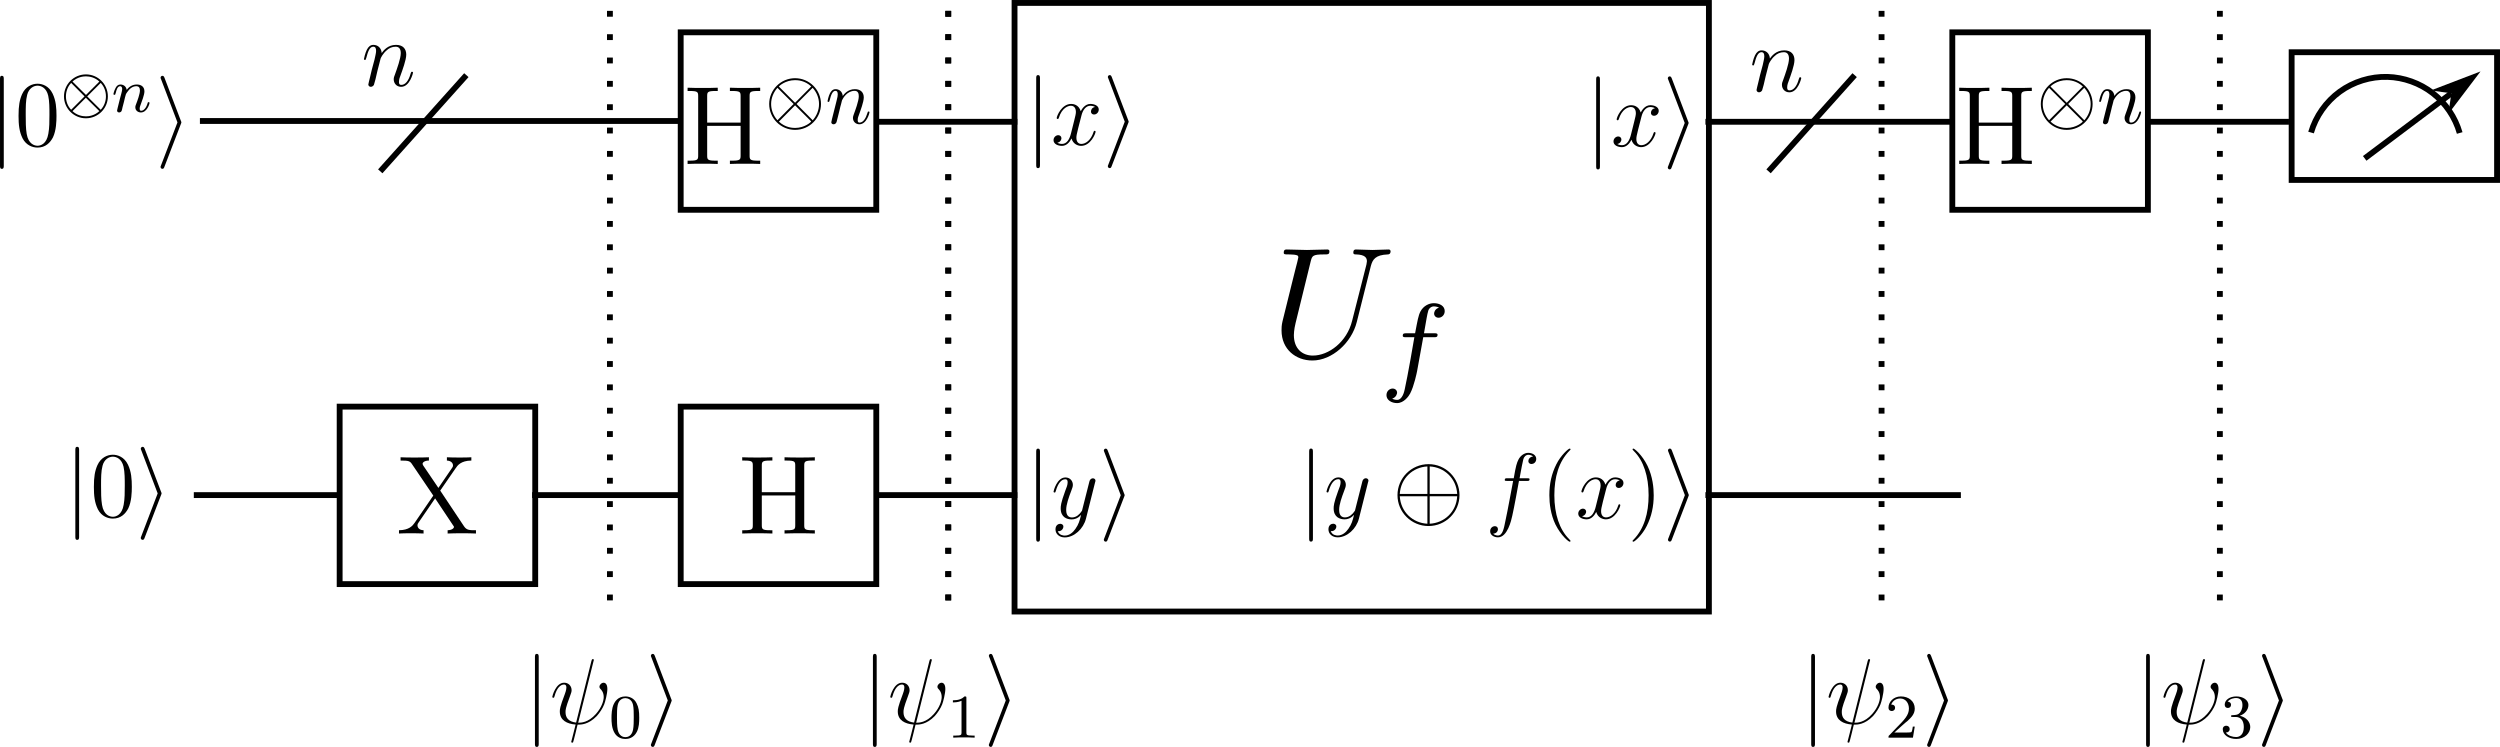 <?xml version="1.0" encoding="UTF-8" standalone="no"?>
<!-- Created with Inkscape (http://www.inkscape.org/) -->

<svg
   width="113.396mm"
   height="33.875mm"
   viewBox="0 0 113.396 33.875"
   version="1.1"
   id="svg1"
   inkscape:version="1.3 (1:1.3+202307231459+0e150ed6c4)"
   sodipodi:docname="Uf.svg"
   xmlns:inkscape="http://www.inkscape.org/namespaces/inkscape"
   xmlns:sodipodi="http://sodipodi.sourceforge.net/DTD/sodipodi-0.dtd"
   xmlns="http://www.w3.org/2000/svg"
   xmlns:svg="http://www.w3.org/2000/svg">
  <sodipodi:namedview
     id="namedview1"
     pagecolor="#ffffff"
     bordercolor="#666666"
     borderopacity="1.0"
     inkscape:showpageshadow="2"
     inkscape:pageopacity="0.0"
     inkscape:pagecheckerboard="0"
     inkscape:deskcolor="#d1d1d1"
     inkscape:document-units="mm"
     inkscape:zoom="1.4142136"
     inkscape:cx="416.4859"
     inkscape:cy="647.00271"
     inkscape:window-width="1920"
     inkscape:window-height="1016"
     inkscape:window-x="0"
     inkscape:window-y="27"
     inkscape:window-maximized="1"
     inkscape:current-layer="layer1" />
  <defs
     id="defs1">
    <inkscape:path-effect
       effect="spiro"
       id="path-effect502"
       is_visible="true"
       lpeversion="1" />
    <inkscape:path-effect
       effect="spiro"
       id="path-effect497"
       is_visible="true"
       lpeversion="1" />
    <inkscape:path-effect
       effect="spiro"
       id="path-effect446"
       is_visible="true"
       lpeversion="1" />
    <inkscape:path-effect
       effect="spiro"
       id="path-effect444"
       is_visible="true"
       lpeversion="1" />
    <inkscape:path-effect
       effect="spiro"
       id="path-effect442"
       is_visible="true"
       lpeversion="1" />
    <inkscape:path-effect
       effect="spiro"
       id="path-effect440"
       is_visible="true"
       lpeversion="1" />
    <inkscape:path-effect
       effect="spiro"
       id="path-effect438"
       is_visible="true"
       lpeversion="1" />
    <inkscape:path-effect
       effect="spiro"
       id="path-effect436"
       is_visible="true"
       lpeversion="1" />
    <inkscape:path-effect
       effect="spiro"
       id="path-effect434"
       is_visible="true"
       lpeversion="1" />
    <inkscape:path-effect
       effect="spiro"
       id="path-effect432"
       is_visible="true"
       lpeversion="1" />
    <inkscape:path-effect
       effect="spiro"
       id="path-effect430"
       is_visible="true"
       lpeversion="1" />
    <inkscape:path-effect
       effect="spiro"
       id="path-effect428"
       is_visible="true"
       lpeversion="1" />
    <inkscape:path-effect
       effect="spiro"
       id="path-effect426"
       is_visible="true"
       lpeversion="1" />
    <inkscape:path-effect
       effect="spiro"
       id="path-effect424"
       is_visible="true"
       lpeversion="1" />
    <inkscape:path-effect
       effect="spiro"
       id="path-effect422"
       is_visible="true"
       lpeversion="1" />
    <inkscape:path-effect
       effect="spiro"
       id="path-effect420"
       is_visible="true"
       lpeversion="1" />
    <inkscape:path-effect
       effect="spiro"
       id="path-effect418"
       is_visible="true"
       lpeversion="1" />
    <marker
       style="overflow:visible"
       id="DartArrow"
       refX="0"
       refY="0"
       orient="auto-start-reverse"
       inkscape:stockid="Dart arrow"
       markerWidth="1"
       markerHeight="1"
       viewBox="0 0 1 1"
       inkscape:isstock="true"
       inkscape:collect="always"
       preserveAspectRatio="xMidYMid">
      <path
         style="fill:context-stroke;fill-rule:evenodd;stroke:none"
         d="M 0,0 5,-5 -12.5,0 5,5 Z"
         transform="scale(-0.5)"
         id="path325" />
    </marker>
  </defs>
  <g
     inkscape:label="Capa 1"
     inkscape:groupmode="layer"
     id="layer1"
     transform="translate(-16.013,-172.805)">
    <g
       id="g522">
      <rect
         style="fill:none;fill-opacity:0.434;stroke:#000000;stroke-width:0.265"
         id="rect4"
         width="31.495"
         height="27.605"
         x="62.031"
         y="172.938" />
      <g
         inkscape:label=""
         transform="matrix(2.029,0,0,2.029,74.14,184.12)"
         id="g196">
        <g
           id="g195"
           transform="matrix(0.353,0,0,0.353,-0.94,-0.701)">
          <g
             style="fill:#000000;fill-opacity:1"
             id="g192">
            <g
               id="g152"
               transform="translate(1.993,8.8)">
              <path
                 style="stroke:none"
                 d="M 6.328,-5.766 C 6.438,-6.172 6.609,-6.469 7.406,-6.5 c 0.047,0 0.172,-0.016 0.172,-0.203 0,0 0,-0.109 -0.125,-0.109 -0.328,0 -0.688,0.031 -1.016,0.031 -0.344,0 -0.719,-0.031 -1.047,-0.031 -0.062,0 -0.172,0 -0.172,0.203 C 5.219,-6.5 5.312,-6.5 5.391,-6.5 c 0.578,0.016 0.688,0.219 0.688,0.438 0,0.031 -0.031,0.188 -0.031,0.203 l -0.906,3.562 C 4.812,-0.953 3.656,-0.094 2.656,-0.094 c -0.672,0 -1.203,-0.438 -1.203,-1.297 0,-0.016 0,-0.328 0.109,-0.766 L 2.516,-6.047 C 2.609,-6.406 2.625,-6.5 3.359,-6.5 c 0.266,0 0.344,0 0.344,-0.203 0,-0.109 -0.109,-0.109 -0.141,-0.109 -0.281,0 -1,0.031 -1.281,0.031 -0.281,0 -1,-0.031 -1.281,-0.031 -0.078,0 -0.188,0 -0.188,0.203 C 0.812,-6.5 0.891,-6.5 1.094,-6.5 c 0.016,0 0.203,0 0.375,0.016 0.172,0.031 0.266,0.031 0.266,0.172 0,0.047 -0.109,0.469 -0.172,0.703 l -0.219,0.875 C 1.25,-4.344 0.781,-2.469 0.734,-2.266 0.672,-2 0.672,-1.844 0.672,-1.688 c 0,1.203 0.906,1.906 1.953,1.906 1.25,0 2.484,-1.125 2.812,-2.438 z m 0,0"
                 id="path11" />
            </g>
          </g>
          <g
             style="fill:#000000;fill-opacity:1"
             id="g194">
            <g
               id="g193"
               transform="translate(8.795,10.294)">
              <path
                 style="stroke:none"
                 d="M 2.844,-2.75 H 3.516 C 3.656,-2.75 3.75,-2.75 3.75,-2.906 3.75,-3 3.656,-3 3.531,-3 H 2.891 c 0.156,-0.891 0.203,-1.203 0.266,-1.406 0.031,-0.156 0.188,-0.297 0.359,-0.297 0,0 0.188,0 0.328,0.078 -0.297,0.094 -0.312,0.344 -0.312,0.375 0,0.156 0.125,0.266 0.281,0.266 0.188,0 0.391,-0.156 0.391,-0.422 0,-0.328 -0.328,-0.5 -0.688,-0.5 -0.312,0 -0.656,0.172 -0.844,0.516 C 2.531,-4.125 2.484,-3.812 2.328,-3 H 1.781 c -0.141,0 -0.234,0 -0.234,0.156 0,0.094 0.094,0.094 0.219,0.094 H 2.281 c 0,0.047 -0.438,2.547 -0.609,3.297 -0.031,0.156 -0.156,0.672 -0.484,0.672 -0.016,0 -0.172,0 -0.312,-0.078 0.281,-0.094 0.312,-0.344 0.312,-0.375 C 1.188,0.609 1.062,0.5 0.906,0.5 c -0.188,0 -0.391,0.156 -0.391,0.422 0,0.312 0.328,0.5 0.672,0.5 0.438,0 0.75,-0.453 0.828,-0.609 0.25,-0.469 0.422,-1.328 0.438,-1.406 z m 0,0"
                 id="path193" />
            </g>
          </g>
        </g>
      </g>
      <g
         inkscape:label=""
         transform="translate(75.394,193.151)"
         id="g295">
        <g
           id="g294"
           transform="matrix(0.353,0,0,0.353,-1.205,-0.702)">
          <g
             style="fill:#000000;fill-opacity:1"
             id="g198">
            <g
               id="g197"
               transform="translate(1.993,10.959)">
              <path
                 style="stroke:none"
                 d="m 1.906,-8.531 c 0,-0.219 0,-0.438 -0.25,-0.438 -0.234,0 -0.234,0.219 -0.234,0.438 V 2.562 c 0,0.203 0,0.422 0.234,0.422 0.25,0 0.25,-0.219 0.25,-0.422 z m 0,0"
                 id="path197" />
            </g>
          </g>
          <g
             style="fill:#000000;fill-opacity:1"
             id="g200">
            <g
               id="g199"
               transform="translate(5.313,10.959)">
              <path
                 style="stroke:none"
                 d="m 3.141,1.344 c -0.312,0.453 -0.781,0.859 -1.375,0.859 C 1.625,2.203 1.047,2.172 0.875,1.625 c 0.031,0.016 0.094,0.016 0.109,0.016 0.359,0 0.609,-0.312 0.609,-0.594 C 1.594,0.781 1.359,0.688 1.188,0.688 c -0.203,0 -0.609,0.141 -0.609,0.719 0,0.609 0.516,1.031 1.188,1.031 C 2.969,2.438 4.172,1.344 4.5,0.016 L 5.672,-4.656 C 5.688,-4.703 5.719,-4.781 5.719,-4.859 5.719,-5.031 5.562,-5.156 5.391,-5.156 5.281,-5.156 5.031,-5.109 4.938,-4.75 L 4.047,-1.234 C 4,-1.016 4,-0.984 3.891,-0.859 3.656,-0.531 3.266,-0.125 2.688,-0.125 c -0.672,0 -0.734,-0.656 -0.734,-0.969 0,-0.688 0.328,-1.609 0.656,-2.469 0.125,-0.344 0.203,-0.516 0.203,-0.75 0,-0.5 -0.359,-0.953 -0.953,-0.953 -1.094,0 -1.531,1.734 -1.531,1.828 0,0.047 0.047,0.109 0.125,0.109 0.109,0 0.125,-0.047 0.172,-0.219 0.281,-1 0.734,-1.484 1.203,-1.484 0.109,0 0.312,0 0.312,0.391 0,0.312 -0.125,0.656 -0.312,1.109 C 1.25,-1.953 1.25,-1.562 1.25,-1.281 1.25,-0.141 2.062,0.125 2.656,0.125 3,0.125 3.438,0.016 3.844,-0.438 l 0.016,0.016 C 3.688,0.281 3.562,0.75 3.141,1.344 Z m 0,0"
                 id="path199" />
            </g>
          </g>
          <g
             style="fill:#000000;fill-opacity:1"
             id="g202">
            <g
               id="g201"
               transform="translate(14.107,10.959)">
              <path
                 style="stroke:none"
                 d="m 8.625,-2.984 c 0,-2.203 -1.781,-3.984 -3.969,-3.984 -2.234,0 -4,1.812 -4,3.984 0,2.203 1.797,3.969 3.984,3.969 2.219,0 3.984,-1.797 3.984,-3.969 z M 0.953,-3.141 C 1.078,-5.156 2.625,-6.578 4.5,-6.672 v 3.531 z m 3.844,-3.531 c 1.875,0.094 3.422,1.531 3.531,3.531 H 4.797 Z M 4.5,0.688 C 2.641,0.594 1.078,-0.797 0.953,-2.844 H 4.5 Z m 3.828,-3.531 c -0.109,2.047 -1.688,3.438 -3.531,3.531 v -3.531 z m 0,0"
                 id="path200" />
            </g>
          </g>
          <g
             style="fill:#000000;fill-opacity:1"
             id="g204">
            <g
               id="g203"
               transform="translate(26.062,10.959)">
              <path
                 style="stroke:none"
                 d="m 5.328,-4.812 c 0.234,0 0.344,0 0.344,-0.219 0,-0.125 -0.109,-0.125 -0.312,-0.125 H 4.391 C 4.609,-6.391 4.781,-7.234 4.875,-7.609 c 0.078,-0.297 0.328,-0.562 0.641,-0.562 0.25,0 0.5,0.109 0.609,0.219 -0.453,0.047 -0.609,0.391 -0.609,0.594 0,0.234 0.188,0.375 0.406,0.375 0.25,0 0.609,-0.203 0.609,-0.656 0,-0.5 -0.5,-0.781 -1.031,-0.781 -0.516,0 -1.016,0.391 -1.25,0.859 -0.219,0.422 -0.344,0.844 -0.609,2.406 h -0.812 c -0.219,0 -0.344,0 -0.344,0.219 0,0.125 0.078,0.125 0.312,0.125 H 3.562 C 3.344,-3.688 2.859,-0.984 2.578,0.281 2.375,1.328 2.203,2.203 1.609,2.203 1.562,2.203 1.219,2.203 1,1.969 1.609,1.922 1.609,1.406 1.609,1.391 1.609,1.141 1.438,1 1.203,1 0.969,1 0.609,1.203 0.609,1.656 c 0,0.516 0.531,0.781 1,0.781 1.219,0 1.719,-2.188 1.844,-2.781 C 3.672,-1.266 4.25,-4.453 4.312,-4.812 Z m 0,0"
                 id="path202" />
            </g>
          </g>
          <g
             style="fill:#000000;fill-opacity:1"
             id="g206">
            <g
               id="g205"
               transform="translate(33.108,10.959)">
              <path
                 style="stroke:none"
                 d="m 3.891,2.906 c 0,-0.031 0,-0.062 -0.203,-0.266 C 2.484,1.438 1.812,-0.531 1.812,-2.969 c 0,-2.328 0.562,-4.328 1.953,-5.734 0.125,-0.109 0.125,-0.125 0.125,-0.172 0,-0.062 -0.062,-0.094 -0.109,-0.094 -0.156,0 -1.141,0.859 -1.719,2.031 -0.609,1.219 -0.891,2.484 -0.891,3.969 0,1.062 0.172,2.484 0.781,3.75 C 2.672,2.219 3.641,3 3.781,3 3.828,3 3.891,2.969 3.891,2.906 Z m 0,0"
                 id="path204" />
            </g>
          </g>
          <g
             style="fill:#000000;fill-opacity:1"
             id="g208">
            <g
               id="g207"
               transform="translate(37.661,10.959)">
              <path
                 style="stroke:none"
                 d="m 5.672,-4.875 c -0.391,0.062 -0.531,0.359 -0.531,0.578 0,0.297 0.219,0.391 0.391,0.391 0.359,0 0.609,-0.312 0.609,-0.641 0,-0.5 -0.578,-0.719 -1.078,-0.719 -0.719,0 -1.125,0.719 -1.234,0.938 -0.281,-0.891 -1.016,-0.938 -1.234,-0.938 -1.219,0 -1.859,1.562 -1.859,1.828 0,0.047 0.047,0.109 0.125,0.109 0.094,0 0.125,-0.078 0.141,-0.125 0.406,-1.328 1.219,-1.578 1.562,-1.578 0.531,0 0.641,0.5 0.641,0.781 0,0.266 -0.078,0.547 -0.219,1.125 L 2.578,-1.5 c -0.172,0.719 -0.516,1.375 -1.156,1.375 -0.062,0 -0.359,0 -0.609,-0.156 C 1.25,-0.359 1.344,-0.719 1.344,-0.859 1.344,-1.094 1.156,-1.25 0.938,-1.25 c -0.297,0 -0.609,0.266 -0.609,0.641 0,0.5 0.562,0.734 1.078,0.734 0.578,0 0.984,-0.453 1.234,-0.953 C 2.828,-0.125 3.438,0.125 3.875,0.125 5.094,0.125 5.734,-1.453 5.734,-1.703 5.734,-1.766 5.688,-1.812 5.625,-1.812 5.516,-1.812 5.5,-1.75 5.469,-1.656 5.141,-0.609 4.453,-0.125 3.906,-0.125 3.484,-0.125 3.266,-0.438 3.266,-0.922 3.266,-1.188 3.312,-1.375 3.5,-2.156 L 3.922,-3.797 C 4.094,-4.5 4.5,-5.031 5.062,-5.031 c 0.016,0 0.359,0 0.609,0.156 z m 0,0"
                 id="path206" />
            </g>
          </g>
          <g
             style="fill:#000000;fill-opacity:1"
             id="g210">
            <g
               id="g209"
               transform="translate(44.313,10.959)">
              <path
                 style="stroke:none"
                 d="M 3.375,-2.969 C 3.375,-3.891 3.25,-5.359 2.578,-6.75 1.875,-8.188 0.891,-8.969 0.766,-8.969 c -0.047,0 -0.109,0.031 -0.109,0.094 0,0.047 0,0.062 0.203,0.266 1.203,1.203 1.859,3.188 1.859,5.625 0,2.312 -0.562,4.312 -1.938,5.719 C 0.656,2.844 0.656,2.875 0.656,2.906 0.656,2.969 0.719,3 0.766,3 0.922,3 1.906,2.141 2.484,0.969 3.094,-0.25 3.375,-1.547 3.375,-2.969 Z m 0,0"
                 id="path208" />
            </g>
          </g>
          <g
             style="fill:#000000;fill-opacity:1"
             id="g293">
            <g
               id="g292"
               transform="translate(48.865,10.959)">
              <path
                 style="stroke:none"
                 d="m 3.266,-2.781 c 0.062,-0.141 0.062,-0.172 0.062,-0.203 0,-0.047 0,-0.062 -0.062,-0.203 l -2.094,-5.5 C 1.094,-8.891 1.031,-8.969 0.891,-8.969 c -0.125,0 -0.234,0.109 -0.234,0.25 0,0.031 0,0.047 0.062,0.188 L 2.828,-2.984 0.719,2.531 C 0.656,2.672 0.656,2.688 0.656,2.75 c 0,0.125 0.109,0.234 0.234,0.234 0.156,0 0.203,-0.109 0.25,-0.234 z m 0,0"
                 id="path211" />
            </g>
          </g>
        </g>
      </g>
      <g
         inkscape:label=""
         transform="translate(63.013,176.211)"
         id="g303">
        <g
           id="g302"
           transform="matrix(0.353,0,0,0.353,-1.205,-0.702)">
          <g
             style="fill:#000000;fill-opacity:1"
             id="g297">
            <g
               id="g296"
               transform="translate(1.993,10.959)">
              <path
                 style="stroke:none"
                 d="m 1.906,-8.531 c 0,-0.219 0,-0.438 -0.25,-0.438 -0.234,0 -0.234,0.219 -0.234,0.438 V 2.562 c 0,0.203 0,0.422 0.234,0.422 0.25,0 0.25,-0.219 0.25,-0.422 z m 0,0"
                 id="path295" />
            </g>
          </g>
          <g
             style="fill:#000000;fill-opacity:1"
             id="g299">
            <g
               id="g298"
               transform="translate(5.313,10.959)">
              <path
                 style="stroke:none"
                 d="m 5.672,-4.875 c -0.391,0.062 -0.531,0.359 -0.531,0.578 0,0.297 0.219,0.391 0.391,0.391 0.359,0 0.609,-0.312 0.609,-0.641 0,-0.5 -0.578,-0.719 -1.078,-0.719 -0.719,0 -1.125,0.719 -1.234,0.938 -0.281,-0.891 -1.016,-0.938 -1.234,-0.938 -1.219,0 -1.859,1.562 -1.859,1.828 0,0.047 0.047,0.109 0.125,0.109 0.094,0 0.125,-0.078 0.141,-0.125 0.406,-1.328 1.219,-1.578 1.562,-1.578 0.531,0 0.641,0.5 0.641,0.781 0,0.266 -0.078,0.547 -0.219,1.125 L 2.578,-1.5 c -0.172,0.719 -0.516,1.375 -1.156,1.375 -0.062,0 -0.359,0 -0.609,-0.156 C 1.25,-0.359 1.344,-0.719 1.344,-0.859 1.344,-1.094 1.156,-1.25 0.938,-1.25 c -0.297,0 -0.609,0.266 -0.609,0.641 0,0.5 0.562,0.734 1.078,0.734 0.578,0 0.984,-0.453 1.234,-0.953 C 2.828,-0.125 3.438,0.125 3.875,0.125 5.094,0.125 5.734,-1.453 5.734,-1.703 5.734,-1.766 5.688,-1.812 5.625,-1.812 5.516,-1.812 5.5,-1.75 5.469,-1.656 5.141,-0.609 4.453,-0.125 3.906,-0.125 3.484,-0.125 3.266,-0.438 3.266,-0.922 3.266,-1.188 3.312,-1.375 3.5,-2.156 L 3.922,-3.797 C 4.094,-4.5 4.5,-5.031 5.062,-5.031 c 0.016,0 0.359,0 0.609,0.156 z m 0,0"
                 id="path297" />
            </g>
          </g>
          <g
             style="fill:#000000;fill-opacity:1"
             id="g301">
            <g
               id="g300"
               transform="translate(11.965,10.959)">
              <path
                 style="stroke:none"
                 d="m 3.266,-2.781 c 0.062,-0.141 0.062,-0.172 0.062,-0.203 0,-0.047 0,-0.062 -0.062,-0.203 l -2.094,-5.5 C 1.094,-8.891 1.031,-8.969 0.891,-8.969 c -0.125,0 -0.234,0.109 -0.234,0.25 0,0.031 0,0.047 0.062,0.188 L 2.828,-2.984 0.719,2.531 C 0.656,2.672 0.656,2.688 0.656,2.75 c 0,0.125 0.109,0.234 0.234,0.234 0.156,0 0.203,-0.109 0.25,-0.234 z m 0,0"
                 id="path299" />
            </g>
          </g>
        </g>
      </g>
      <g
         inkscape:label=""
         transform="translate(88.412,176.269)"
         id="g311">
        <g
           id="g310"
           transform="matrix(0.353,0,0,0.353,-1.205,-0.702)">
          <g
             style="fill:#000000;fill-opacity:1"
             id="g305">
            <g
               id="g304"
               transform="translate(1.993,10.959)">
              <path
                 style="stroke:none"
                 d="m 1.906,-8.531 c 0,-0.219 0,-0.438 -0.25,-0.438 -0.234,0 -0.234,0.219 -0.234,0.438 V 2.562 c 0,0.203 0,0.422 0.234,0.422 0.25,0 0.25,-0.219 0.25,-0.422 z m 0,0"
                 id="path303" />
            </g>
          </g>
          <g
             style="fill:#000000;fill-opacity:1"
             id="g307">
            <g
               id="g306"
               transform="translate(5.313,10.959)">
              <path
                 style="stroke:none"
                 d="m 5.672,-4.875 c -0.391,0.062 -0.531,0.359 -0.531,0.578 0,0.297 0.219,0.391 0.391,0.391 0.359,0 0.609,-0.312 0.609,-0.641 0,-0.5 -0.578,-0.719 -1.078,-0.719 -0.719,0 -1.125,0.719 -1.234,0.938 -0.281,-0.891 -1.016,-0.938 -1.234,-0.938 -1.219,0 -1.859,1.562 -1.859,1.828 0,0.047 0.047,0.109 0.125,0.109 0.094,0 0.125,-0.078 0.141,-0.125 0.406,-1.328 1.219,-1.578 1.562,-1.578 0.531,0 0.641,0.5 0.641,0.781 0,0.266 -0.078,0.547 -0.219,1.125 L 2.578,-1.5 c -0.172,0.719 -0.516,1.375 -1.156,1.375 -0.062,0 -0.359,0 -0.609,-0.156 C 1.25,-0.359 1.344,-0.719 1.344,-0.859 1.344,-1.094 1.156,-1.25 0.938,-1.25 c -0.297,0 -0.609,0.266 -0.609,0.641 0,0.5 0.562,0.734 1.078,0.734 0.578,0 0.984,-0.453 1.234,-0.953 C 2.828,-0.125 3.438,0.125 3.875,0.125 5.094,0.125 5.734,-1.453 5.734,-1.703 5.734,-1.766 5.688,-1.812 5.625,-1.812 5.516,-1.812 5.5,-1.75 5.469,-1.656 5.141,-0.609 4.453,-0.125 3.906,-0.125 3.484,-0.125 3.266,-0.438 3.266,-0.922 3.266,-1.188 3.312,-1.375 3.5,-2.156 L 3.922,-3.797 C 4.094,-4.5 4.5,-5.031 5.062,-5.031 c 0.016,0 0.359,0 0.609,0.156 z m 0,0"
                 id="path305" />
            </g>
          </g>
          <g
             style="fill:#000000;fill-opacity:1"
             id="g309">
            <g
               id="g308"
               transform="translate(11.965,10.959)">
              <path
                 style="stroke:none"
                 d="m 3.266,-2.781 c 0.062,-0.141 0.062,-0.172 0.062,-0.203 0,-0.047 0,-0.062 -0.062,-0.203 l -2.094,-5.5 C 1.094,-8.891 1.031,-8.969 0.891,-8.969 c -0.125,0 -0.234,0.109 -0.234,0.25 0,0.031 0,0.047 0.062,0.188 L 2.828,-2.984 0.719,2.531 C 0.656,2.672 0.656,2.688 0.656,2.75 c 0,0.125 0.109,0.234 0.234,0.234 0.156,0 0.203,-0.109 0.25,-0.234 z m 0,0"
                 id="path307" />
            </g>
          </g>
        </g>
      </g>
      <g
         inkscape:label=""
         transform="translate(63.013,193.154)"
         id="g328">
        <g
           id="g324"
           transform="matrix(0.353,0,0,0.353,-1.205,-0.702)">
          <g
             style="fill:#000000;fill-opacity:1"
             id="g314">
            <g
               id="g313"
               transform="translate(1.993,10.959)">
              <path
                 style="stroke:none"
                 d="m 1.906,-8.531 c 0,-0.219 0,-0.438 -0.25,-0.438 -0.234,0 -0.234,0.219 -0.234,0.438 V 2.562 c 0,0.203 0,0.422 0.234,0.422 0.25,0 0.25,-0.219 0.25,-0.422 z m 0,0"
                 id="path313" />
            </g>
          </g>
          <g
             style="fill:#000000;fill-opacity:1"
             id="g321">
            <g
               id="g315"
               transform="translate(5.313,10.959)">
              <path
                 style="stroke:none"
                 d="m 3.141,1.344 c -0.312,0.453 -0.781,0.859 -1.375,0.859 C 1.625,2.203 1.047,2.172 0.875,1.625 c 0.031,0.016 0.094,0.016 0.109,0.016 0.359,0 0.609,-0.312 0.609,-0.594 C 1.594,0.781 1.359,0.688 1.188,0.688 c -0.203,0 -0.609,0.141 -0.609,0.719 0,0.609 0.516,1.031 1.188,1.031 C 2.969,2.438 4.172,1.344 4.5,0.016 L 5.672,-4.656 C 5.688,-4.703 5.719,-4.781 5.719,-4.859 5.719,-5.031 5.562,-5.156 5.391,-5.156 5.281,-5.156 5.031,-5.109 4.938,-4.75 L 4.047,-1.234 C 4,-1.016 4,-0.984 3.891,-0.859 3.656,-0.531 3.266,-0.125 2.688,-0.125 c -0.672,0 -0.734,-0.656 -0.734,-0.969 0,-0.688 0.328,-1.609 0.656,-2.469 0.125,-0.344 0.203,-0.516 0.203,-0.75 0,-0.5 -0.359,-0.953 -0.953,-0.953 -1.094,0 -1.531,1.734 -1.531,1.828 0,0.047 0.047,0.109 0.125,0.109 0.109,0 0.125,-0.047 0.172,-0.219 0.281,-1 0.734,-1.484 1.203,-1.484 0.109,0 0.312,0 0.312,0.391 0,0.312 -0.125,0.656 -0.312,1.109 C 1.25,-1.953 1.25,-1.562 1.25,-1.281 1.25,-0.141 2.062,0.125 2.656,0.125 3,0.125 3.438,0.016 3.844,-0.438 l 0.016,0.016 C 3.688,0.281 3.562,0.75 3.141,1.344 Z m 0,0"
                 id="path315" />
            </g>
          </g>
          <g
             style="fill:#000000;fill-opacity:1"
             id="g323">
            <g
               id="g322"
               transform="translate(11.45,10.959)">
              <path
                 style="stroke:none"
                 d="m 3.266,-2.781 c 0.062,-0.141 0.062,-0.172 0.062,-0.203 0,-0.047 0,-0.062 -0.062,-0.203 l -2.094,-5.5 C 1.094,-8.891 1.031,-8.969 0.891,-8.969 c -0.125,0 -0.234,0.109 -0.234,0.25 0,0.031 0,0.047 0.062,0.188 L 2.828,-2.984 0.719,2.531 C 0.656,2.672 0.656,2.688 0.656,2.75 c 0,0.125 0.109,0.234 0.234,0.234 0.156,0 0.203,-0.109 0.25,-0.234 z m 0,0"
                 id="path322" />
            </g>
          </g>
        </g>
      </g>
      <g
         id="g338"
         transform="translate(-59.993,25.092)">
        <g
           inkscape:label=""
           transform="translate(94.103,168.454)"
           id="g337">
          <g
             id="g336"
             transform="matrix(0.353,0,0,0.353,-0.813,-0.705)">
            <g
               style="fill:#000000;fill-opacity:1"
               id="g335">
              <g
                 id="g334"
                 transform="translate(1.993,11.795)">
                <path
                   style="stroke:none"
                   d="m 5.609,-5.516 1.984,-2.875 C 7.828,-8.734 8.25,-9.359 9.609,-9.375 v -0.422 c -0.609,0.031 -0.781,0.031 -1.5,0.031 -0.391,0 -1.312,0 -1.641,-0.031 V -9.375 C 7.062,-9.344 7.25,-9 7.25,-8.75 c 0,0.156 -0.062,0.25 -0.156,0.375 L 5.375,-5.859 3.438,-8.719 C 3.406,-8.781 3.344,-8.875 3.344,-8.953 3.344,-9.156 3.641,-9.375 4.156,-9.375 v -0.422 c -0.344,0.031 -1.469,0.031 -1.891,0.031 -0.406,0 -1.406,0 -1.75,-0.031 V -9.375 c 1.078,0 1.219,0.062 1.516,0.531 L 4.719,-4.875 2.312,-1.359 C 2.062,-1 1.609,-0.438 0.312,-0.422 V 0 c 0.625,-0.031 0.781,-0.031 1.516,-0.031 0.375,0 1.312,0 1.641,0.031 V -0.422 C 2.875,-0.438 2.688,-0.797 2.688,-1.047 2.688,-1.203 2.75,-1.312 2.844,-1.438 l 2.109,-3.078 2.312,3.469 c 0.094,0.125 0.109,0.141 0.109,0.203 0,0.172 -0.266,0.406 -0.812,0.422 V 0 c 0.344,-0.031 1.453,-0.031 1.875,-0.031 0.391,0 1.422,0 1.766,0.031 v -0.422 c -0.844,0 -1.188,0 -1.531,-0.5 z m 0,0"
                   id="path333" />
              </g>
            </g>
          </g>
        </g>
        <rect
           style="fill:none;fill-opacity:0.434;stroke:#000000;stroke-width:0.265"
           id="rect337"
           width="8.871"
           height="8.05"
           x="91.412"
           y="166.157" />
      </g>
      <g
         id="g343"
         transform="translate(3.85,20.458)">
        <rect
           style="fill:none;fill-opacity:0.434;stroke:#000000;stroke-width:0.265"
           id="rect338"
           width="8.871"
           height="8.05"
           x="43.039"
           y="170.791" />
        <g
           inkscape:label=""
           transform="translate(45.829,173.088)"
           id="g342">
          <g
             id="g341"
             transform="matrix(0.353,0,0,0.353,-0.913,-0.705)">
            <g
               style="fill:#000000;fill-opacity:1"
               id="g340">
              <g
                 id="g339"
                 transform="translate(1.993,11.795)">
                <path
                   style="stroke:none"
                   d="m 8.562,-8.703 c 0,-0.531 0.047,-0.672 1.078,-0.672 h 0.281 v -0.422 c -0.344,0.031 -1.516,0.031 -1.938,0.031 -0.422,0 -1.594,0 -1.953,-0.031 V -9.375 h 0.297 c 1.031,0 1.078,0.141 1.078,0.672 V -5.312 H 3.109 V -8.703 C 3.109,-9.234 3.156,-9.375 4.188,-9.375 h 0.281 v -0.422 c -0.344,0.031 -1.516,0.031 -1.938,0.031 -0.422,0 -1.594,0 -1.938,-0.031 V -9.375 H 0.875 c 1.031,0 1.078,0.141 1.078,0.672 v 7.609 c 0,0.531 -0.047,0.672 -1.078,0.672 H 0.594 V 0 c 0.344,-0.031 1.516,-0.031 1.938,-0.031 0.422,0 1.594,0 1.938,0.031 V -0.422 H 4.188 c -1.031,0 -1.078,-0.141 -1.078,-0.672 V -4.891 H 7.406 v 3.797 c 0,0.531 -0.047,0.672 -1.078,0.672 H 6.031 V 0 c 0.359,-0.031 1.531,-0.031 1.938,-0.031 0.438,0 1.609,0 1.953,0.031 V -0.422 H 9.641 C 8.609,-0.422 8.562,-0.562 8.562,-1.094 Z m 0,0"
                   id="path338" />
              </g>
            </g>
          </g>
        </g>
      </g>
      <path
         style="fill:none;stroke:#000000;stroke-width:0.265px;stroke-linecap:butt;stroke-linejoin:miter;stroke-opacity:1"
         d="m 106.341,46.55 h 6.359"
         id="path343"
         inkscape:path-effect="#path-effect418"
         inkscape:original-d="m 106.34147,46.550495 c 9.18309,-0.03612 -2.77292,0 6.35865,0"
         transform="translate(-50.542,148.712)"
         sodipodi:nodetypes="cc" />
      <path
         style="fill:none;stroke:#000000;stroke-width:0.265px;stroke-linecap:butt;stroke-linejoin:miter;stroke-opacity:1"
         d="m 106.038,46.55 h 6.662"
         id="path344"
         inkscape:path-effect="#path-effect420"
         inkscape:original-d="m 106.03843,46.550495 c 9.18309,-0.03612 -2.46988,0 6.66169,0"
         transform="translate(-65.888,148.712)"
         sodipodi:nodetypes="cc" />
      <path
         style="fill:none;stroke:#000000;stroke-width:0.265px;stroke-linecap:butt;stroke-linejoin:miter;stroke-opacity:1"
         d="m 90.969,46.55 h 21.731"
         id="path345"
         inkscape:path-effect="#path-effect422"
         inkscape:original-d="m 90.96871,46.550495 c 9.18309,-0.03612 12.59984,0 21.73141,0"
         transform="translate(-65.888,131.743)"
         sodipodi:nodetypes="cc" />
      <path
         style="fill:none;stroke:#000000;stroke-width:0.265px;stroke-linecap:butt;stroke-linejoin:miter;stroke-opacity:1"
         d="m 106.038,46.55 h 6.662"
         id="path346"
         inkscape:path-effect="#path-effect424"
         inkscape:original-d="m 106.03843,46.550495 c 9.18309,-0.03612 -2.46988,0 6.66169,0"
         transform="translate(-81.234,148.712)"
         sodipodi:nodetypes="cc" />
      <path
         style="fill:none;stroke:#000000;stroke-width:0.265px;stroke-linecap:butt;stroke-linejoin:miter;stroke-opacity:1"
         d="m 106.341,46.55 h 6.359"
         id="path347"
         inkscape:path-effect="#path-effect426"
         inkscape:original-d="m 106.34147,46.550495 c 9.18309,-0.03612 -2.77292,0 6.35865,0"
         transform="translate(-50.542,131.779)"
         sodipodi:nodetypes="cc" />
      <g
         inkscape:label=""
         transform="translate(40.277,202.464)"
         id="g365">
        <g
           id="g364"
           transform="matrix(0.353,0,0,0.353,-1.205,-0.702)">
          <g
             style="fill:#000000;fill-opacity:1"
             id="g357">
            <g
               id="g356"
               transform="translate(1.993,10.959)">
              <path
                 style="stroke:none"
                 d="m 1.906,-8.531 c 0,-0.219 0,-0.438 -0.25,-0.438 -0.234,0 -0.234,0.219 -0.234,0.438 V 2.562 c 0,0.203 0,0.422 0.234,0.422 0.25,0 0.25,-0.219 0.25,-0.422 z m 0,0"
                 id="path355" />
            </g>
          </g>
          <g
             style="fill:#000000;fill-opacity:1"
             id="g359">
            <g
               id="g358"
               transform="translate(5.313,10.959)">
              <path
                 style="stroke:none"
                 d="m 5.625,-8.016 c 0,0 0.047,-0.156 0.047,-0.172 0,-0.109 -0.109,-0.109 -0.141,-0.109 -0.109,0 -0.109,0.062 -0.172,0.234 l -1.969,7.922 c -0.984,-0.125 -1.359,-0.625 -1.359,-1.344 0,-0.266 0,-0.531 0.562,-2.016 C 2.75,-3.938 2.812,-4.094 2.812,-4.297 c 0,-0.547 -0.391,-0.969 -0.953,-0.969 -1.094,0 -1.531,1.734 -1.531,1.828 0,0.047 0.047,0.109 0.125,0.109 0.109,0 0.125,-0.047 0.172,-0.219 0.281,-1.047 0.766,-1.484 1.203,-1.484 0.109,0 0.312,0.016 0.312,0.391 0,0.047 0,0.312 -0.203,0.844 -0.641,1.688 -0.641,1.953 -0.641,2.234 0,1.141 0.953,1.594 2.031,1.672 -0.094,0.375 -0.188,0.75 -0.281,1.125 -0.188,0.719 -0.281,1.047 -0.281,1.094 0,0.109 0.109,0.109 0.141,0.109 0.016,0 0.062,0 0.094,-0.047 C 3.047,2.344 3.531,0.328 3.578,0.125 c 0.453,0 1.391,0 2.469,-1.109 0.391,-0.438 0.75,-0.984 0.953,-1.5 0.125,-0.312 0.406,-1.375 0.406,-1.984 0,-0.719 -0.359,-0.797 -0.469,-0.797 -0.297,0 -0.547,0.281 -0.547,0.516 0,0.141 0.078,0.234 0.125,0.281 0.109,0.109 0.422,0.422 0.422,1.047 0,0.438 -0.234,1.312 -1,2.172 -1,1.125 -1.922,1.125 -2.281,1.125 z m 0,0"
                 id="path357" />
            </g>
          </g>
          <g
             style="fill:#000000;fill-opacity:1"
             id="g361">
            <g
               id="g360"
               transform="translate(12.924,12.752)">
              <path
                 style="stroke:none"
                 d="m 3.891,-2.547 c 0,-0.844 -0.078,-1.359 -0.344,-1.875 -0.344,-0.703 -1,-0.875 -1.438,-0.875 -1,0 -1.375,0.75 -1.484,0.969 -0.281,0.578 -0.297,1.375 -0.297,1.781 0,0.531 0.016,1.328 0.406,1.969 0.359,0.594 0.953,0.75 1.375,0.75 0.391,0 1.062,-0.125 1.469,-0.906 0.297,-0.578 0.312,-1.297 0.312,-1.812 z M 2.109,-0.062 C 1.844,-0.062 1.297,-0.188 1.125,-1.016 1.031,-1.469 1.031,-2.219 1.031,-2.641 1.031,-3.188 1.031,-3.75 1.125,-4.188 1.297,-5 1.906,-5.078 2.109,-5.078 c 0.266,0 0.828,0.141 0.984,0.859 0.094,0.438 0.094,1.047 0.094,1.578 0,0.469 0,1.188 -0.094,1.641 -0.172,0.828 -0.719,0.938 -0.984,0.938 z m 0,0"
                 id="path359" />
            </g>
          </g>
          <g
             style="fill:#000000;fill-opacity:1"
             id="g363">
            <g
               id="g362"
               transform="translate(17.656,10.959)">
              <path
                 style="stroke:none"
                 d="m 3.266,-2.781 c 0.062,-0.141 0.062,-0.172 0.062,-0.203 0,-0.047 0,-0.062 -0.062,-0.203 l -2.094,-5.5 C 1.094,-8.891 1.031,-8.969 0.891,-8.969 c -0.125,0 -0.234,0.109 -0.234,0.25 0,0.031 0,0.047 0.062,0.188 L 2.828,-2.984 0.719,2.531 C 0.656,2.672 0.656,2.688 0.656,2.75 c 0,0.125 0.109,0.234 0.234,0.234 0.156,0 0.203,-0.109 0.25,-0.234 z m 0,0"
                 id="path361" />
            </g>
          </g>
        </g>
      </g>
      <g
         id="g376"
         transform="translate(0,48.8)">
        <g
           inkscape:label=""
           transform="translate(55.607,153.664)"
           id="g375">
          <g
             id="g374"
             transform="matrix(0.353,0,0,0.353,-1.205,-0.702)">
            <g
               style="fill:#000000;fill-opacity:1"
               id="g367">
              <g
                 id="g366"
                 transform="translate(1.993,10.959)">
                <path
                   style="stroke:none"
                   d="m 1.906,-8.531 c 0,-0.219 0,-0.438 -0.25,-0.438 -0.234,0 -0.234,0.219 -0.234,0.438 V 2.562 c 0,0.203 0,0.422 0.234,0.422 0.25,0 0.25,-0.219 0.25,-0.422 z m 0,0"
                   id="path365" />
              </g>
            </g>
            <g
               style="fill:#000000;fill-opacity:1"
               id="g369">
              <g
                 id="g368"
                 transform="translate(5.313,10.959)">
                <path
                   style="stroke:none"
                   d="m 5.625,-8.016 c 0,0 0.047,-0.156 0.047,-0.172 0,-0.109 -0.109,-0.109 -0.141,-0.109 -0.109,0 -0.109,0.062 -0.172,0.234 l -1.969,7.922 c -0.984,-0.125 -1.359,-0.625 -1.359,-1.344 0,-0.266 0,-0.531 0.562,-2.016 C 2.75,-3.938 2.812,-4.094 2.812,-4.297 c 0,-0.547 -0.391,-0.969 -0.953,-0.969 -1.094,0 -1.531,1.734 -1.531,1.828 0,0.047 0.047,0.109 0.125,0.109 0.109,0 0.125,-0.047 0.172,-0.219 0.281,-1.047 0.766,-1.484 1.203,-1.484 0.109,0 0.312,0.016 0.312,0.391 0,0.047 0,0.312 -0.203,0.844 -0.641,1.688 -0.641,1.953 -0.641,2.234 0,1.141 0.953,1.594 2.031,1.672 -0.094,0.375 -0.188,0.75 -0.281,1.125 -0.188,0.719 -0.281,1.047 -0.281,1.094 0,0.109 0.109,0.109 0.141,0.109 0.016,0 0.062,0 0.094,-0.047 C 3.047,2.344 3.531,0.328 3.578,0.125 c 0.453,0 1.391,0 2.469,-1.109 0.391,-0.438 0.75,-0.984 0.953,-1.5 0.125,-0.312 0.406,-1.375 0.406,-1.984 0,-0.719 -0.359,-0.797 -0.469,-0.797 -0.297,0 -0.547,0.281 -0.547,0.516 0,0.141 0.078,0.234 0.125,0.281 0.109,0.109 0.422,0.422 0.422,1.047 0,0.438 -0.234,1.312 -1,2.172 -1,1.125 -1.922,1.125 -2.281,1.125 z m 0,0"
                   id="path367" />
              </g>
            </g>
            <g
               style="fill:#000000;fill-opacity:1"
               id="g371">
              <g
                 id="g370"
                 transform="translate(12.924,12.752)">
                <path
                   style="stroke:none"
                   d="m 2.5,-5.078 c 0,-0.219 -0.016,-0.219 -0.234,-0.219 -0.328,0.312 -0.75,0.5 -1.5,0.5 v 0.266 c 0.219,0 0.641,0 1.109,-0.203 v 4.078 c 0,0.297 -0.031,0.391 -0.781,0.391 H 0.812 V 0 c 0.328,-0.031 1.016,-0.031 1.375,-0.031 0.359,0 1.047,0 1.375,0.031 V -0.266 H 3.281 c -0.75,0 -0.781,-0.094 -0.781,-0.391 z m 0,0"
                   id="path369" />
              </g>
            </g>
            <g
               style="fill:#000000;fill-opacity:1"
               id="g373">
              <g
                 id="g372"
                 transform="translate(17.656,10.959)">
                <path
                   style="stroke:none"
                   d="m 3.266,-2.781 c 0.062,-0.141 0.062,-0.172 0.062,-0.203 0,-0.047 0,-0.062 -0.062,-0.203 l -2.094,-5.5 C 1.094,-8.891 1.031,-8.969 0.891,-8.969 c -0.125,0 -0.234,0.109 -0.234,0.25 0,0.031 0,0.047 0.062,0.188 L 2.828,-2.984 0.719,2.531 C 0.656,2.672 0.656,2.688 0.656,2.75 c 0,0.125 0.109,0.234 0.234,0.234 0.156,0 0.203,-0.109 0.25,-0.234 z m 0,0"
                   id="path371" />
              </g>
            </g>
          </g>
        </g>
      </g>
      <g
         inkscape:label=""
         transform="translate(98.166,202.464)"
         id="g386">
        <g
           id="g385"
           transform="matrix(0.353,0,0,0.353,-1.205,-0.702)">
          <g
             style="fill:#000000;fill-opacity:1"
             id="g378">
            <g
               id="g377"
               transform="translate(1.993,10.959)">
              <path
                 style="stroke:none"
                 d="m 1.906,-8.531 c 0,-0.219 0,-0.438 -0.25,-0.438 -0.234,0 -0.234,0.219 -0.234,0.438 V 2.562 c 0,0.203 0,0.422 0.234,0.422 0.25,0 0.25,-0.219 0.25,-0.422 z m 0,0"
                 id="path376" />
            </g>
          </g>
          <g
             style="fill:#000000;fill-opacity:1"
             id="g380">
            <g
               id="g379"
               transform="translate(5.313,10.959)">
              <path
                 style="stroke:none"
                 d="m 5.625,-8.016 c 0,0 0.047,-0.156 0.047,-0.172 0,-0.109 -0.109,-0.109 -0.141,-0.109 -0.109,0 -0.109,0.062 -0.172,0.234 l -1.969,7.922 c -0.984,-0.125 -1.359,-0.625 -1.359,-1.344 0,-0.266 0,-0.531 0.562,-2.016 C 2.75,-3.938 2.812,-4.094 2.812,-4.297 c 0,-0.547 -0.391,-0.969 -0.953,-0.969 -1.094,0 -1.531,1.734 -1.531,1.828 0,0.047 0.047,0.109 0.125,0.109 0.109,0 0.125,-0.047 0.172,-0.219 0.281,-1.047 0.766,-1.484 1.203,-1.484 0.109,0 0.312,0.016 0.312,0.391 0,0.047 0,0.312 -0.203,0.844 -0.641,1.688 -0.641,1.953 -0.641,2.234 0,1.141 0.953,1.594 2.031,1.672 -0.094,0.375 -0.188,0.75 -0.281,1.125 -0.188,0.719 -0.281,1.047 -0.281,1.094 0,0.109 0.109,0.109 0.141,0.109 0.016,0 0.062,0 0.094,-0.047 C 3.047,2.344 3.531,0.328 3.578,0.125 c 0.453,0 1.391,0 2.469,-1.109 0.391,-0.438 0.75,-0.984 0.953,-1.5 0.125,-0.312 0.406,-1.375 0.406,-1.984 0,-0.719 -0.359,-0.797 -0.469,-0.797 -0.297,0 -0.547,0.281 -0.547,0.516 0,0.141 0.078,0.234 0.125,0.281 0.109,0.109 0.422,0.422 0.422,1.047 0,0.438 -0.234,1.312 -1,2.172 -1,1.125 -1.922,1.125 -2.281,1.125 z m 0,0"
                 id="path378" />
            </g>
          </g>
          <g
             style="fill:#000000;fill-opacity:1"
             id="g382">
            <g
               id="g381"
               transform="translate(12.924,12.752)">
              <path
                 style="stroke:none"
                 d="m 2.25,-1.625 c 0.125,-0.125 0.453,-0.391 0.594,-0.5 0.484,-0.453 0.953,-0.891 0.953,-1.609 0,-0.953 -0.797,-1.562 -1.781,-1.562 -0.969,0 -1.594,0.719 -1.594,1.438 0,0.391 0.312,0.438 0.422,0.438 0.172,0 0.422,-0.109 0.422,-0.422 0,-0.406 -0.406,-0.406 -0.5,-0.406 C 1,-4.844 1.531,-5.031 1.922,-5.031 c 0.734,0 1.125,0.625 1.125,1.297 0,0.828 -0.578,1.438 -1.531,2.391 l -1,1.047 C 0.422,-0.219 0.422,-0.203 0.422,0 H 3.562 l 0.234,-1.422 h -0.25 C 3.531,-1.266 3.469,-0.875 3.375,-0.719 c -0.047,0.062 -0.656,0.062 -0.781,0.062 H 1.172 Z m 0,0"
                 id="path380" />
            </g>
          </g>
          <g
             style="fill:#000000;fill-opacity:1"
             id="g384">
            <g
               id="g383"
               transform="translate(17.656,10.959)">
              <path
                 style="stroke:none"
                 d="m 3.266,-2.781 c 0.062,-0.141 0.062,-0.172 0.062,-0.203 0,-0.047 0,-0.062 -0.062,-0.203 l -2.094,-5.5 C 1.094,-8.891 1.031,-8.969 0.891,-8.969 c -0.125,0 -0.234,0.109 -0.234,0.25 0,0.031 0,0.047 0.062,0.188 L 2.828,-2.984 0.719,2.531 C 0.656,2.672 0.656,2.688 0.656,2.75 c 0,0.125 0.109,0.234 0.234,0.234 0.156,0 0.203,-0.109 0.25,-0.234 z m 0,0"
                 id="path382" />
            </g>
          </g>
        </g>
      </g>
      <g
         inkscape:label=""
         transform="translate(113.356,202.464)"
         id="g396">
        <g
           id="g395"
           transform="matrix(0.353,0,0,0.353,-1.205,-0.702)">
          <g
             style="fill:#000000;fill-opacity:1"
             id="g388">
            <g
               id="g387"
               transform="translate(1.993,10.959)">
              <path
                 style="stroke:none"
                 d="m 1.906,-8.531 c 0,-0.219 0,-0.438 -0.25,-0.438 -0.234,0 -0.234,0.219 -0.234,0.438 V 2.562 c 0,0.203 0,0.422 0.234,0.422 0.25,0 0.25,-0.219 0.25,-0.422 z m 0,0"
                 id="path386" />
            </g>
          </g>
          <g
             style="fill:#000000;fill-opacity:1"
             id="g390">
            <g
               id="g389"
               transform="translate(5.313,10.959)">
              <path
                 style="stroke:none"
                 d="m 5.625,-8.016 c 0,0 0.047,-0.156 0.047,-0.172 0,-0.109 -0.109,-0.109 -0.141,-0.109 -0.109,0 -0.109,0.062 -0.172,0.234 l -1.969,7.922 c -0.984,-0.125 -1.359,-0.625 -1.359,-1.344 0,-0.266 0,-0.531 0.562,-2.016 C 2.75,-3.938 2.812,-4.094 2.812,-4.297 c 0,-0.547 -0.391,-0.969 -0.953,-0.969 -1.094,0 -1.531,1.734 -1.531,1.828 0,0.047 0.047,0.109 0.125,0.109 0.109,0 0.125,-0.047 0.172,-0.219 0.281,-1.047 0.766,-1.484 1.203,-1.484 0.109,0 0.312,0.016 0.312,0.391 0,0.047 0,0.312 -0.203,0.844 -0.641,1.688 -0.641,1.953 -0.641,2.234 0,1.141 0.953,1.594 2.031,1.672 -0.094,0.375 -0.188,0.75 -0.281,1.125 -0.188,0.719 -0.281,1.047 -0.281,1.094 0,0.109 0.109,0.109 0.141,0.109 0.016,0 0.062,0 0.094,-0.047 C 3.047,2.344 3.531,0.328 3.578,0.125 c 0.453,0 1.391,0 2.469,-1.109 0.391,-0.438 0.75,-0.984 0.953,-1.5 0.125,-0.312 0.406,-1.375 0.406,-1.984 0,-0.719 -0.359,-0.797 -0.469,-0.797 -0.297,0 -0.547,0.281 -0.547,0.516 0,0.141 0.078,0.234 0.125,0.281 0.109,0.109 0.422,0.422 0.422,1.047 0,0.438 -0.234,1.312 -1,2.172 -1,1.125 -1.922,1.125 -2.281,1.125 z m 0,0"
                 id="path388" />
            </g>
          </g>
          <g
             style="fill:#000000;fill-opacity:1"
             id="g392">
            <g
               id="g391"
               transform="translate(12.924,12.752)">
              <path
                 style="stroke:none"
                 d="m 2.016,-2.656 c 0.625,0 1.031,0.453 1.031,1.297 0,1 -0.562,1.281 -0.984,1.281 -0.438,0 -1.047,-0.156 -1.328,-0.578 0.297,0 0.5,-0.188 0.5,-0.438 0,-0.266 -0.188,-0.438 -0.453,-0.438 -0.203,0 -0.438,0.125 -0.438,0.453 0,0.75 0.812,1.25 1.734,1.25 C 3.125,0.172 3.875,-0.562 3.875,-1.359 3.875,-2.031 3.344,-2.625 2.531,-2.812 c 0.625,-0.219 1.109,-0.75 1.109,-1.391 0,-0.641 -0.719,-1.094 -1.547,-1.094 -0.859,0 -1.5,0.453 -1.5,1.062 0,0.297 0.188,0.422 0.406,0.422 0.25,0 0.406,-0.172 0.406,-0.406 0,-0.297 -0.266,-0.406 -0.438,-0.406 0.344,-0.438 0.953,-0.469 1.094,-0.469 0.203,0 0.812,0.062 0.812,0.891 0,0.547 -0.234,0.891 -0.344,1.016 -0.234,0.25 -0.422,0.266 -0.906,0.297 -0.156,0 -0.219,0.016 -0.219,0.125 0,0.109 0.078,0.109 0.219,0.109 z m 0,0"
                 id="path390" />
            </g>
          </g>
          <g
             style="fill:#000000;fill-opacity:1"
             id="g394">
            <g
               id="g393"
               transform="translate(17.656,10.959)">
              <path
                 style="stroke:none"
                 d="m 3.266,-2.781 c 0.062,-0.141 0.062,-0.172 0.062,-0.203 0,-0.047 0,-0.062 -0.062,-0.203 l -2.094,-5.5 C 1.094,-8.891 1.031,-8.969 0.891,-8.969 c -0.125,0 -0.234,0.109 -0.234,0.25 0,0.031 0,0.047 0.062,0.188 L 2.828,-2.984 0.719,2.531 C 0.656,2.672 0.656,2.688 0.656,2.75 c 0,0.125 0.109,0.234 0.234,0.234 0.156,0 0.203,-0.109 0.25,-0.234 z m 0,0"
                 id="path392" />
            </g>
          </g>
        </g>
      </g>
      <g
         inkscape:label=""
         transform="translate(19.43,193.072)"
         id="g404">
        <g
           id="g403"
           transform="matrix(0.353,0,0,0.353,-1.205,-0.702)">
          <g
             style="fill:#000000;fill-opacity:1"
             id="g398">
            <g
               id="g397"
               transform="translate(1.993,10.959)">
              <path
                 style="stroke:none"
                 d="m 1.906,-8.531 c 0,-0.219 0,-0.438 -0.25,-0.438 -0.234,0 -0.234,0.219 -0.234,0.438 V 2.562 c 0,0.203 0,0.422 0.234,0.422 0.25,0 0.25,-0.219 0.25,-0.422 z m 0,0"
                 id="path396" />
            </g>
          </g>
          <g
             style="fill:#000000;fill-opacity:1"
             id="g400">
            <g
               id="g399"
               transform="translate(5.313,10.959)">
              <path
                 style="stroke:none"
                 d="m 5.359,-3.828 c 0,-0.984 -0.062,-1.953 -0.5,-2.859 -0.484,-1 -1.344,-1.266 -1.938,-1.266 -0.688,0 -1.531,0.344 -1.984,1.344 -0.328,0.75 -0.453,1.5 -0.453,2.781 0,1.156 0.094,2.031 0.516,2.891 0.469,0.906 1.297,1.188 1.922,1.188 1.031,0 1.625,-0.625 1.984,-1.312 0.422,-0.891 0.453,-2.062 0.453,-2.766 z m -2.438,3.844 C 2.531,0.016 1.75,-0.203 1.531,-1.5 c -0.125,-0.719 -0.125,-1.625 -0.125,-2.469 0,-0.984 0,-1.859 0.188,-2.562 0.203,-0.812 0.812,-1.172 1.328,-1.172 0.453,0 1.141,0.266 1.375,1.297 0.156,0.688 0.156,1.625 0.156,2.438 0,0.797 0,1.703 -0.141,2.438 -0.219,1.312 -0.984,1.547 -1.391,1.547 z m 0,0"
                 id="path398" />
            </g>
          </g>
          <g
             style="fill:#000000;fill-opacity:1"
             id="g402">
            <g
               id="g401"
               transform="translate(11.166,10.959)">
              <path
                 style="stroke:none"
                 d="m 3.266,-2.781 c 0.062,-0.141 0.062,-0.172 0.062,-0.203 0,-0.047 0,-0.062 -0.062,-0.203 l -2.094,-5.5 C 1.094,-8.891 1.031,-8.969 0.891,-8.969 c -0.125,0 -0.234,0.109 -0.234,0.25 0,0.031 0,0.047 0.062,0.188 L 2.828,-2.984 0.719,2.531 C 0.656,2.672 0.656,2.688 0.656,2.75 c 0,0.125 0.109,0.234 0.234,0.234 0.156,0 0.203,-0.109 0.25,-0.234 z m 0,0"
                 id="path400" />
            </g>
          </g>
        </g>
      </g>
      <path
         style="fill:none;stroke:#000000;stroke-width:0.265px;stroke-linecap:butt;stroke-linejoin:miter;stroke-dasharray:0.265, 0.794;stroke-dashoffset:0;stroke-opacity:1"
         d="m 42.62,124.615 v 27.492"
         id="path404"
         inkscape:path-effect="#path-effect428"
         inkscape:original-d="m 42.619593,124.6145 c 0,9.16397 0,18.32793 0,27.4919"
         transform="translate(1.058,48.683)" />
      <path
         style="fill:none;stroke:#000000;stroke-width:0.265px;stroke-linecap:butt;stroke-linejoin:miter;stroke-dasharray:0.265, 0.794;stroke-dashoffset:0;stroke-opacity:1"
         d="m 42.62,124.615 v 27.492"
         id="path405"
         inkscape:path-effect="#path-effect430"
         inkscape:original-d="m 42.619593,124.6145 c 0,9.16397 0,18.32793 0,27.4919"
         transform="translate(16.404,48.683)" />
      <path
         style="fill:none;stroke:#000000;stroke-width:0.265px;stroke-linecap:butt;stroke-linejoin:miter;stroke-dasharray:0.265, 0.794;stroke-dashoffset:0;stroke-opacity:1"
         d="m 42.62,124.615 v 27.492"
         id="path406"
         inkscape:path-effect="#path-effect432"
         inkscape:original-d="m 42.619593,124.6145 c 0,9.16397 0,18.32793 0,27.4919"
         transform="translate(16.404,48.683)" />
      <path
         style="fill:none;stroke:#000000;stroke-width:0.265px;stroke-linecap:butt;stroke-linejoin:miter;stroke-dasharray:0.265, 0.794;stroke-dashoffset:0;stroke-opacity:1"
         d="m 42.62,124.615 v 27.492"
         id="path407"
         inkscape:path-effect="#path-effect434"
         inkscape:original-d="m 42.619593,124.6145 c 0,9.16397 0,18.32793 0,27.4919"
         transform="translate(58.738,48.683)" />
      <path
         style="fill:none;stroke:#000000;stroke-width:0.265px;stroke-linecap:butt;stroke-linejoin:miter;stroke-opacity:1"
         d="m 106.341,46.55 h 11.267"
         id="path408"
         inkscape:path-effect="#path-effect436"
         inkscape:original-d="m 106.34147,46.550495 c 9.18309,-0.03612 2.13572,0 11.26729,0"
         transform="translate(-12.972,131.779)"
         sodipodi:nodetypes="cc" />
      <path
         style="fill:none;stroke:#000000;stroke-width:0.265px;stroke-linecap:butt;stroke-linejoin:miter;stroke-opacity:1"
         d="m 106.341,46.55 h 11.586"
         id="path413"
         inkscape:path-effect="#path-effect438"
         inkscape:original-d="m 106.34147,46.550495 c 9.18309,-0.03612 2.45454,0 11.58611,0"
         transform="translate(-12.972,148.712)"
         sodipodi:nodetypes="cc" />
      <path
         style="fill:none;stroke:#000000;stroke-width:0.265px;stroke-linecap:butt;stroke-linejoin:miter;stroke-opacity:1"
         d="m 106.341,46.55 h 6.359"
         id="path414"
         inkscape:path-effect="#path-effect440"
         inkscape:original-d="m 106.34147,46.550495 c 9.18309,-0.03612 -2.77292,0 6.35865,0"
         transform="translate(7.137,131.779)"
         sodipodi:nodetypes="cc" />
      <g
         id="g417"
         transform="translate(68.618,-2.708)">
        <rect
           style="fill:none;fill-opacity:0.434;stroke:#000000;stroke-width:0.265;stroke-dasharray:none;stroke-dashoffset:0"
           id="rect414"
           width="9.318"
           height="5.793"
           x="51.34"
           y="177.882" />
        <g
           id="g416"
           transform="translate(-3.162,-10.714)">
          <path
             style="fill:none;stroke:#000000;stroke-width:0.265px;stroke-linecap:butt;stroke-linejoin:miter;stroke-opacity:1"
             d="m 70.677,186.735 c 0.216,-0.738 0.682,-1.401 1.304,-1.853 0.622,-0.452 1.396,-0.692 2.165,-0.67 0.739,0.021 1.469,0.283 2.053,0.737 0.584,0.454 1.018,1.096 1.221,1.807"
             id="path415"
             inkscape:path-effect="#path-effect442"
             inkscape:original-d="m 70.677015,186.73488 c 1.104969,-0.85496 2.312178,-1.68224 3.468264,-2.52336 1.156089,-0.84113 2.182633,1.69592 3.273949,2.54388"
             transform="translate(-15.295,5.503)" />
          <path
             style="fill:none;stroke:#000000;stroke-width:0.265px;stroke-linecap:butt;stroke-linejoin:miter;stroke-opacity:1;marker-end:url(#DartArrow)"
             d="m 58.52,193.323 3.929,-2.95"
             id="path416"
             inkscape:path-effect="#path-effect444"
             inkscape:original-d="m 58.520374,193.32302 c 1.251458,-0.96505 2.61905,-1.96669 3.928576,-2.95004"
             transform="translate(-0.704,0.088)" />
        </g>
      </g>
      <path
         style="fill:none;stroke:#000000;stroke-width:0.265px;stroke-linecap:butt;stroke-linejoin:miter;stroke-dasharray:0.265, 0.794;stroke-dashoffset:0;stroke-opacity:1"
         d="m 42.62,124.615 v 27.492"
         id="path417"
         inkscape:path-effect="#path-effect446"
         inkscape:original-d="m 42.619593,124.6145 c 0,9.16397 0,18.32793 0,27.4919"
         transform="translate(74.083,48.683)" />
      <g
         id="g484">
        <rect
           style="fill:none;fill-opacity:0.434;stroke:#000000;stroke-width:0.265"
           id="rect328"
           width="8.871"
           height="8.05"
           x="46.888"
           y="174.271" />
        <g
           inkscape:label=""
           transform="translate(47.201,176.352)"
           id="g483">
          <g
             id="g482"
             transform="matrix(0.353,0,0,0.353,-0.913,-0.703)">
            <g
               style="fill:#000000;fill-opacity:1"
               id="g477">
              <g
                 id="g476"
                 transform="translate(1.993,13.01)">
                <path
                   style="stroke:none"
                   d="m 8.562,-8.703 c 0,-0.531 0.047,-0.672 1.078,-0.672 h 0.281 v -0.422 c -0.344,0.031 -1.516,0.031 -1.938,0.031 -0.422,0 -1.594,0 -1.953,-0.031 V -9.375 h 0.297 c 1.031,0 1.078,0.141 1.078,0.672 V -5.312 H 3.109 V -8.703 C 3.109,-9.234 3.156,-9.375 4.188,-9.375 h 0.281 v -0.422 c -0.344,0.031 -1.516,0.031 -1.938,0.031 -0.422,0 -1.594,0 -1.938,-0.031 V -9.375 H 0.875 c 1.031,0 1.078,0.141 1.078,0.672 v 7.609 c 0,0.531 -0.047,0.672 -1.078,0.672 H 0.594 V 0 c 0.344,-0.031 1.516,-0.031 1.938,-0.031 0.422,0 1.594,0 1.938,0.031 V -0.422 H 4.188 c -1.031,0 -1.078,-0.141 -1.078,-0.672 V -4.891 H 7.406 v 3.797 c 0,0.531 -0.047,0.672 -1.078,0.672 H 6.031 V 0 c 0.359,-0.031 1.531,-0.031 1.938,-0.031 0.438,0 1.609,0 1.953,0.031 V -0.422 H 9.641 C 8.609,-0.422 8.562,-0.562 8.562,-1.094 Z m 0,0"
                   id="path476" />
              </g>
            </g>
            <g
               style="fill:#000000;fill-opacity:1"
               id="g479">
              <g
                 id="g478"
                 transform="translate(12.523,7.804)">
                <path
                   style="stroke:none"
                   d="m 7.203,-2.5 c 0,-1.828 -1.5,-3.312 -3.328,-3.312 -1.844,0 -3.328,1.5 -3.328,3.312 0,1.844 1.5,3.328 3.328,3.328 1.844,0 3.328,-1.5 3.328,-3.328 z m -5.312,-2.141 C 1.875,-4.656 1.797,-4.719 1.797,-4.75 c 0,-0.031 0.812,-0.812 2.078,-0.812 0.344,0 1.266,0.047 2.078,0.812 L 3.875,-2.656 Z M 1.609,-0.406 C 1,-1.094 0.797,-1.859 0.797,-2.5 c 0,-0.766 0.297,-1.484 0.812,-2.078 L 3.688,-2.5 Z M 6.125,-4.578 C 6.609,-4.062 6.953,-3.312 6.953,-2.5 c 0,0.781 -0.297,1.5 -0.812,2.094 L 4.062,-2.5 Z M 5.859,-0.344 C 5.875,-0.328 5.938,-0.266 5.938,-0.234 c 0,0.031 -0.797,0.812 -2.062,0.812 -0.344,0 -1.266,-0.047 -2.078,-0.812 L 3.875,-2.328 Z m 0,0"
                   id="path477" />
              </g>
            </g>
            <g
               style="fill:#000000;fill-opacity:1"
               id="g481">
              <g
                 id="g480"
                 transform="translate(20.272,7.804)">
                <path
                   style="stroke:none"
                   d="m 0.875,-0.594 c -0.031,0.156 -0.094,0.391 -0.094,0.438 0,0.172 0.141,0.266 0.297,0.266 0.125,0 0.297,-0.078 0.375,-0.281 0,-0.016 0.125,-0.484 0.188,-0.734 l 0.219,-0.891 C 1.906,-2.031 1.969,-2.25 2.031,-2.469 c 0.031,-0.172 0.109,-0.469 0.125,-0.5 0.141,-0.312 0.672,-1.219 1.625,-1.219 0.453,0 0.531,0.375 0.531,0.703 0,0.609 -0.484,1.891 -0.641,2.312 C 3.578,-0.938 3.562,-0.812 3.562,-0.703 c 0,0.469 0.359,0.812 0.828,0.812 0.938,0 1.297,-1.453 1.297,-1.531 0,-0.109 -0.078,-0.109 -0.109,-0.109 -0.109,0 -0.109,0.031 -0.156,0.188 -0.203,0.672 -0.531,1.234 -1.016,1.234 -0.172,0 -0.234,-0.094 -0.234,-0.328 0,-0.25 0.078,-0.484 0.172,-0.703 0.188,-0.531 0.609,-1.625 0.609,-2.203 0,-0.656 -0.422,-1.062 -1.141,-1.062 -0.906,0 -1.391,0.641 -1.562,0.875 -0.047,-0.562 -0.453,-0.875 -0.922,-0.875 -0.453,0 -0.641,0.391 -0.734,0.562 C 0.422,-3.5 0.297,-2.906 0.297,-2.875 c 0,0.109 0.094,0.109 0.109,0.109 0.109,0 0.109,-0.016 0.172,-0.234 0.172,-0.703 0.375,-1.188 0.734,-1.188 0.188,0 0.297,0.125 0.297,0.453 0,0.219 -0.031,0.328 -0.156,0.844 z m 0,0"
                   id="path479" />
              </g>
            </g>
          </g>
        </g>
      </g>
      <g
         id="g493"
         transform="translate(57.679)">
        <rect
           style="fill:none;fill-opacity:0.434;stroke:#000000;stroke-width:0.265"
           id="rect484"
           width="8.871"
           height="8.05"
           x="46.888"
           y="174.271" />
        <g
           inkscape:label=""
           transform="translate(47.201,176.352)"
           id="g492">
          <g
             id="g491"
             transform="matrix(0.353,0,0,0.353,-0.913,-0.703)">
            <g
               style="fill:#000000;fill-opacity:1"
               id="g486">
              <g
                 id="g485"
                 transform="translate(1.993,13.01)">
                <path
                   style="stroke:none"
                   d="m 8.562,-8.703 c 0,-0.531 0.047,-0.672 1.078,-0.672 h 0.281 v -0.422 c -0.344,0.031 -1.516,0.031 -1.938,0.031 -0.422,0 -1.594,0 -1.953,-0.031 V -9.375 h 0.297 c 1.031,0 1.078,0.141 1.078,0.672 V -5.312 H 3.109 V -8.703 C 3.109,-9.234 3.156,-9.375 4.188,-9.375 h 0.281 v -0.422 c -0.344,0.031 -1.516,0.031 -1.938,0.031 -0.422,0 -1.594,0 -1.938,-0.031 V -9.375 H 0.875 c 1.031,0 1.078,0.141 1.078,0.672 v 7.609 c 0,0.531 -0.047,0.672 -1.078,0.672 H 0.594 V 0 c 0.344,-0.031 1.516,-0.031 1.938,-0.031 0.422,0 1.594,0 1.938,0.031 V -0.422 H 4.188 c -1.031,0 -1.078,-0.141 -1.078,-0.672 V -4.891 H 7.406 v 3.797 c 0,0.531 -0.047,0.672 -1.078,0.672 H 6.031 V 0 c 0.359,-0.031 1.531,-0.031 1.938,-0.031 0.438,0 1.609,0 1.953,0.031 V -0.422 H 9.641 C 8.609,-0.422 8.562,-0.562 8.562,-1.094 Z m 0,0"
                   id="path484" />
              </g>
            </g>
            <g
               style="fill:#000000;fill-opacity:1"
               id="g488">
              <g
                 id="g487"
                 transform="translate(12.523,7.804)">
                <path
                   style="stroke:none"
                   d="m 7.203,-2.5 c 0,-1.828 -1.5,-3.312 -3.328,-3.312 -1.844,0 -3.328,1.5 -3.328,3.312 0,1.844 1.5,3.328 3.328,3.328 1.844,0 3.328,-1.5 3.328,-3.328 z m -5.312,-2.141 C 1.875,-4.656 1.797,-4.719 1.797,-4.75 c 0,-0.031 0.812,-0.812 2.078,-0.812 0.344,0 1.266,0.047 2.078,0.812 L 3.875,-2.656 Z M 1.609,-0.406 C 1,-1.094 0.797,-1.859 0.797,-2.5 c 0,-0.766 0.297,-1.484 0.812,-2.078 L 3.688,-2.5 Z M 6.125,-4.578 C 6.609,-4.062 6.953,-3.312 6.953,-2.5 c 0,0.781 -0.297,1.5 -0.812,2.094 L 4.062,-2.5 Z M 5.859,-0.344 C 5.875,-0.328 5.938,-0.266 5.938,-0.234 c 0,0.031 -0.797,0.812 -2.062,0.812 -0.344,0 -1.266,-0.047 -2.078,-0.812 L 3.875,-2.328 Z m 0,0"
                   id="path486" />
              </g>
            </g>
            <g
               style="fill:#000000;fill-opacity:1"
               id="g490">
              <g
                 id="g489"
                 transform="translate(20.272,7.804)">
                <path
                   style="stroke:none"
                   d="m 0.875,-0.594 c -0.031,0.156 -0.094,0.391 -0.094,0.438 0,0.172 0.141,0.266 0.297,0.266 0.125,0 0.297,-0.078 0.375,-0.281 0,-0.016 0.125,-0.484 0.188,-0.734 l 0.219,-0.891 C 1.906,-2.031 1.969,-2.25 2.031,-2.469 c 0.031,-0.172 0.109,-0.469 0.125,-0.5 0.141,-0.312 0.672,-1.219 1.625,-1.219 0.453,0 0.531,0.375 0.531,0.703 0,0.609 -0.484,1.891 -0.641,2.312 C 3.578,-0.938 3.562,-0.812 3.562,-0.703 c 0,0.469 0.359,0.812 0.828,0.812 0.938,0 1.297,-1.453 1.297,-1.531 0,-0.109 -0.078,-0.109 -0.109,-0.109 -0.109,0 -0.109,0.031 -0.156,0.188 -0.203,0.672 -0.531,1.234 -1.016,1.234 -0.172,0 -0.234,-0.094 -0.234,-0.328 0,-0.25 0.078,-0.484 0.172,-0.703 0.188,-0.531 0.609,-1.625 0.609,-2.203 0,-0.656 -0.422,-1.062 -1.141,-1.062 -0.906,0 -1.391,0.641 -1.562,0.875 -0.047,-0.562 -0.453,-0.875 -0.922,-0.875 -0.453,0 -0.641,0.391 -0.734,0.562 C 0.422,-3.5 0.297,-2.906 0.297,-2.875 c 0,0.109 0.094,0.109 0.109,0.109 0.109,0 0.109,-0.016 0.172,-0.234 0.172,-0.703 0.375,-1.188 0.734,-1.188 0.188,0 0.297,0.125 0.297,0.453 0,0.219 -0.031,0.328 -0.156,0.844 z m 0,0"
                   id="path488" />
              </g>
            </g>
          </g>
        </g>
      </g>
      <path
         style="fill:none;stroke:#000000;stroke-width:0.265px;stroke-linecap:butt;stroke-linejoin:miter;stroke-opacity:1"
         d="m 33.261,180.576 3.905,-4.362"
         id="path497"
         inkscape:path-effect="#path-effect497"
         inkscape:original-d="m 33.260567,180.57568 c 1.301766,-1.45385 2.603531,-2.9077 3.905297,-4.36155" />
      <path
         style="fill:none;stroke:#000000;stroke-width:0.265px;stroke-linecap:butt;stroke-linejoin:miter;stroke-opacity:1"
         d="m 33.261,180.576 3.905,-4.362"
         id="path501"
         inkscape:path-effect="#path-effect502"
         inkscape:original-d="m 33.260567,180.57568 c 1.301766,-1.45385 2.603531,-2.9077 3.905297,-4.36155"
         transform="translate(62.971)" />
      <g
         inkscape:label=""
         transform="translate(95.487,175.089)"
         id="g505">
        <g
           id="g504"
           transform="matrix(0.353,0,0,0.353,-0.819,-0.661)">
          <g
             style="fill:#000000;fill-opacity:1"
             id="g503">
            <g
               id="g502"
               transform="translate(1.993,7.139)">
              <path
                 style="stroke:none"
                 d="M 2.469,-3.5 C 2.484,-3.578 2.781,-4.172 3.234,-4.547 3.531,-4.844 3.938,-5.031 4.406,-5.031 c 0.484,0 0.656,0.359 0.656,0.828 0,0.688 -0.5,2.047 -0.734,2.703 -0.109,0.281 -0.172,0.438 -0.172,0.656 0,0.531 0.375,0.969 0.953,0.969 1.109,0 1.531,-1.766 1.531,-1.828 0,-0.062 -0.047,-0.109 -0.125,-0.109 -0.109,0 -0.125,0.031 -0.188,0.234 C 6.062,-0.594 5.609,-0.125 5.141,-0.125 c -0.125,0 -0.312,0 -0.312,-0.391 0,-0.297 0.125,-0.656 0.203,-0.828 C 5.266,-2 5.766,-3.328 5.766,-4.016 c 0,-0.719 -0.406,-1.25 -1.312,-1.25 -1.078,0 -1.625,0.75 -1.844,1.047 -0.047,-0.688 -0.531,-1.047 -1.062,-1.047 -0.375,0 -0.641,0.219 -0.844,0.625 -0.219,0.438 -0.375,1.156 -0.375,1.203 0,0.047 0.047,0.109 0.125,0.109 0.094,0 0.109,-0.016 0.188,-0.297 0.188,-0.719 0.406,-1.406 0.875,-1.406 0.281,0 0.375,0.188 0.375,0.547 0,0.266 -0.125,0.734 -0.203,1.109 l -0.344,1.281 c -0.047,0.234 -0.172,0.766 -0.234,0.984 -0.078,0.312 -0.219,0.875 -0.219,0.938 0,0.156 0.141,0.297 0.312,0.297 0.141,0 0.312,-0.078 0.406,-0.25 C 1.641,-0.188 1.75,-0.609 1.812,-0.844 l 0.25,-1.078 z m 0,0"
                 id="path502" />
            </g>
          </g>
        </g>
      </g>
      <g
         inkscape:label=""
         transform="translate(32.52,174.84)"
         id="g509">
        <g
           id="g508"
           transform="matrix(0.353,0,0,0.353,-0.819,-0.661)">
          <g
             style="fill:#000000;fill-opacity:1"
             id="g507">
            <g
               id="g506"
               transform="translate(1.993,7.139)">
              <path
                 style="stroke:none"
                 d="M 2.469,-3.5 C 2.484,-3.578 2.781,-4.172 3.234,-4.547 3.531,-4.844 3.938,-5.031 4.406,-5.031 c 0.484,0 0.656,0.359 0.656,0.828 0,0.688 -0.5,2.047 -0.734,2.703 -0.109,0.281 -0.172,0.438 -0.172,0.656 0,0.531 0.375,0.969 0.953,0.969 1.109,0 1.531,-1.766 1.531,-1.828 0,-0.062 -0.047,-0.109 -0.125,-0.109 -0.109,0 -0.125,0.031 -0.188,0.234 C 6.062,-0.594 5.609,-0.125 5.141,-0.125 c -0.125,0 -0.312,0 -0.312,-0.391 0,-0.297 0.125,-0.656 0.203,-0.828 C 5.266,-2 5.766,-3.328 5.766,-4.016 c 0,-0.719 -0.406,-1.25 -1.312,-1.25 -1.078,0 -1.625,0.75 -1.844,1.047 -0.047,-0.688 -0.531,-1.047 -1.062,-1.047 -0.375,0 -0.641,0.219 -0.844,0.625 -0.219,0.438 -0.375,1.156 -0.375,1.203 0,0.047 0.047,0.109 0.125,0.109 0.094,0 0.109,-0.016 0.188,-0.297 0.188,-0.719 0.406,-1.406 0.875,-1.406 0.281,0 0.375,0.188 0.375,0.547 0,0.266 -0.125,0.734 -0.203,1.109 l -0.344,1.281 c -0.047,0.234 -0.172,0.766 -0.234,0.984 -0.078,0.312 -0.219,0.875 -0.219,0.938 0,0.156 0.141,0.297 0.312,0.297 0.141,0 0.312,-0.078 0.406,-0.25 C 1.641,-0.188 1.75,-0.609 1.812,-0.844 l 0.25,-1.078 z m 0,0"
                 id="path505" />
            </g>
          </g>
        </g>
      </g>
      <g
         inkscape:label=""
         transform="translate(16.013,176.179)"
         id="g521">
        <g
           id="g520"
           transform="matrix(0.353,0,0,0.353,-1.205,-0.704)">
          <g
             style="fill:#000000;fill-opacity:1"
             id="g511">
            <g
               id="g510"
               transform="translate(1.993,11.147)">
              <path
                 style="stroke:none"
                 d="m 1.906,-8.531 c 0,-0.219 0,-0.438 -0.25,-0.438 -0.234,0 -0.234,0.219 -0.234,0.438 V 2.562 c 0,0.203 0,0.422 0.234,0.422 0.25,0 0.25,-0.219 0.25,-0.422 z m 0,0"
                 id="path509" />
            </g>
          </g>
          <g
             style="fill:#000000;fill-opacity:1"
             id="g513">
            <g
               id="g512"
               transform="translate(5.313,11.147)">
              <path
                 style="stroke:none"
                 d="m 5.359,-3.828 c 0,-0.984 -0.062,-1.953 -0.5,-2.859 -0.484,-1 -1.344,-1.266 -1.938,-1.266 -0.688,0 -1.531,0.344 -1.984,1.344 -0.328,0.75 -0.453,1.5 -0.453,2.781 0,1.156 0.094,2.031 0.516,2.891 0.469,0.906 1.297,1.188 1.922,1.188 1.031,0 1.625,-0.625 1.984,-1.312 0.422,-0.891 0.453,-2.062 0.453,-2.766 z m -2.438,3.844 C 2.531,0.016 1.75,-0.203 1.531,-1.5 c -0.125,-0.719 -0.125,-1.625 -0.125,-2.469 0,-0.984 0,-1.859 0.188,-2.562 0.203,-0.812 0.812,-1.172 1.328,-1.172 0.453,0 1.141,0.266 1.375,1.297 0.156,0.688 0.156,1.625 0.156,2.438 0,0.797 0,1.703 -0.141,2.438 -0.219,1.312 -0.984,1.547 -1.391,1.547 z m 0,0"
                 id="path511" />
            </g>
          </g>
          <g
             style="fill:#000000;fill-opacity:1"
             id="g515">
            <g
               id="g514"
               transform="translate(11.166,6.808)">
              <path
                 style="stroke:none"
                 d="m 6.109,-1.984 c 0,-1.578 -1.281,-2.828 -2.812,-2.828 -1.578,0 -2.828,1.281 -2.828,2.828 0,1.562 1.281,2.812 2.812,2.812 1.578,0 2.828,-1.281 2.828,-2.812 z M 1.562,-3.891 C 2.188,-4.469 2.906,-4.562 3.281,-4.562 c 0.484,0 1.172,0.141 1.734,0.672 l -1.719,1.719 z m -0.172,3.625 C 0.938,-0.734 0.719,-1.375 0.719,-1.984 0.719,-2.594 0.938,-3.25 1.391,-3.719 l 1.719,1.734 z M 5.188,-3.719 c 0.453,0.469 0.672,1.109 0.672,1.734 0,0.594 -0.219,1.25 -0.672,1.719 l -1.734,-1.719 z m -0.172,3.625 C 4.391,0.484 3.672,0.578 3.297,0.578 2.812,0.578 2.125,0.438 1.562,-0.094 L 3.281,-1.812 Z m 0,0"
                 id="path513" />
            </g>
          </g>
          <g
             style="fill:#000000;fill-opacity:1"
             id="g517">
            <g
               id="g516"
               transform="translate(17.753,6.808)">
              <path
                 style="stroke:none"
                 d="m 1.594,-1.312 c 0.031,-0.109 0.109,-0.422 0.125,-0.531 0.109,-0.438 0.109,-0.438 0.297,-0.703 0.266,-0.391 0.641,-0.75 1.172,-0.75 0.281,0 0.453,0.172 0.453,0.547 0,0.438 -0.328,1.344 -0.484,1.734 -0.109,0.266 -0.109,0.312 -0.109,0.422 0,0.453 0.375,0.672 0.719,0.672 0.781,0 1.109,-1.109 1.109,-1.219 C 4.875,-1.219 4.812,-1.25 4.75,-1.25 c -0.094,0 -0.109,0.062 -0.125,0.141 -0.188,0.656 -0.531,0.969 -0.828,0.969 -0.125,0 -0.188,-0.078 -0.188,-0.266 0,-0.188 0.062,-0.359 0.141,-0.562 0.109,-0.297 0.469,-1.219 0.469,-1.656 0,-0.609 -0.422,-0.891 -0.984,-0.891 -0.656,0 -1.062,0.391 -1.297,0.688 -0.062,-0.438 -0.406,-0.688 -0.812,-0.688 -0.281,0 -0.484,0.188 -0.609,0.438 -0.203,0.375 -0.281,0.766 -0.281,0.781 0,0.078 0.062,0.109 0.125,0.109 0.109,0 0.109,-0.031 0.172,-0.25 0.094,-0.391 0.234,-0.859 0.562,-0.859 0.219,0 0.266,0.203 0.266,0.375 0,0.156 -0.047,0.297 -0.109,0.562 -0.016,0.062 -0.141,0.531 -0.172,0.641 L 0.781,-0.516 c -0.031,0.125 -0.078,0.312 -0.078,0.344 0,0.188 0.156,0.25 0.266,0.25 0.141,0 0.266,-0.094 0.312,-0.188 C 1.312,-0.156 1.375,-0.438 1.406,-0.594 Z m 0,0"
                 id="path515" />
            </g>
          </g>
          <g
             style="fill:#000000;fill-opacity:1"
             id="g519">
            <g
               id="g518"
               transform="translate(23.389,11.147)">
              <path
                 style="stroke:none"
                 d="m 3.266,-2.781 c 0.062,-0.141 0.062,-0.172 0.062,-0.203 0,-0.047 0,-0.062 -0.062,-0.203 l -2.094,-5.5 C 1.094,-8.891 1.031,-8.969 0.891,-8.969 c -0.125,0 -0.234,0.109 -0.234,0.25 0,0.031 0,0.047 0.062,0.188 L 2.828,-2.984 0.719,2.531 C 0.656,2.672 0.656,2.688 0.656,2.75 c 0,0.125 0.109,0.234 0.234,0.234 0.156,0 0.203,-0.109 0.25,-0.234 z m 0,0"
                 id="path517" />
            </g>
          </g>
        </g>
      </g>
    </g>
  </g>
</svg>
